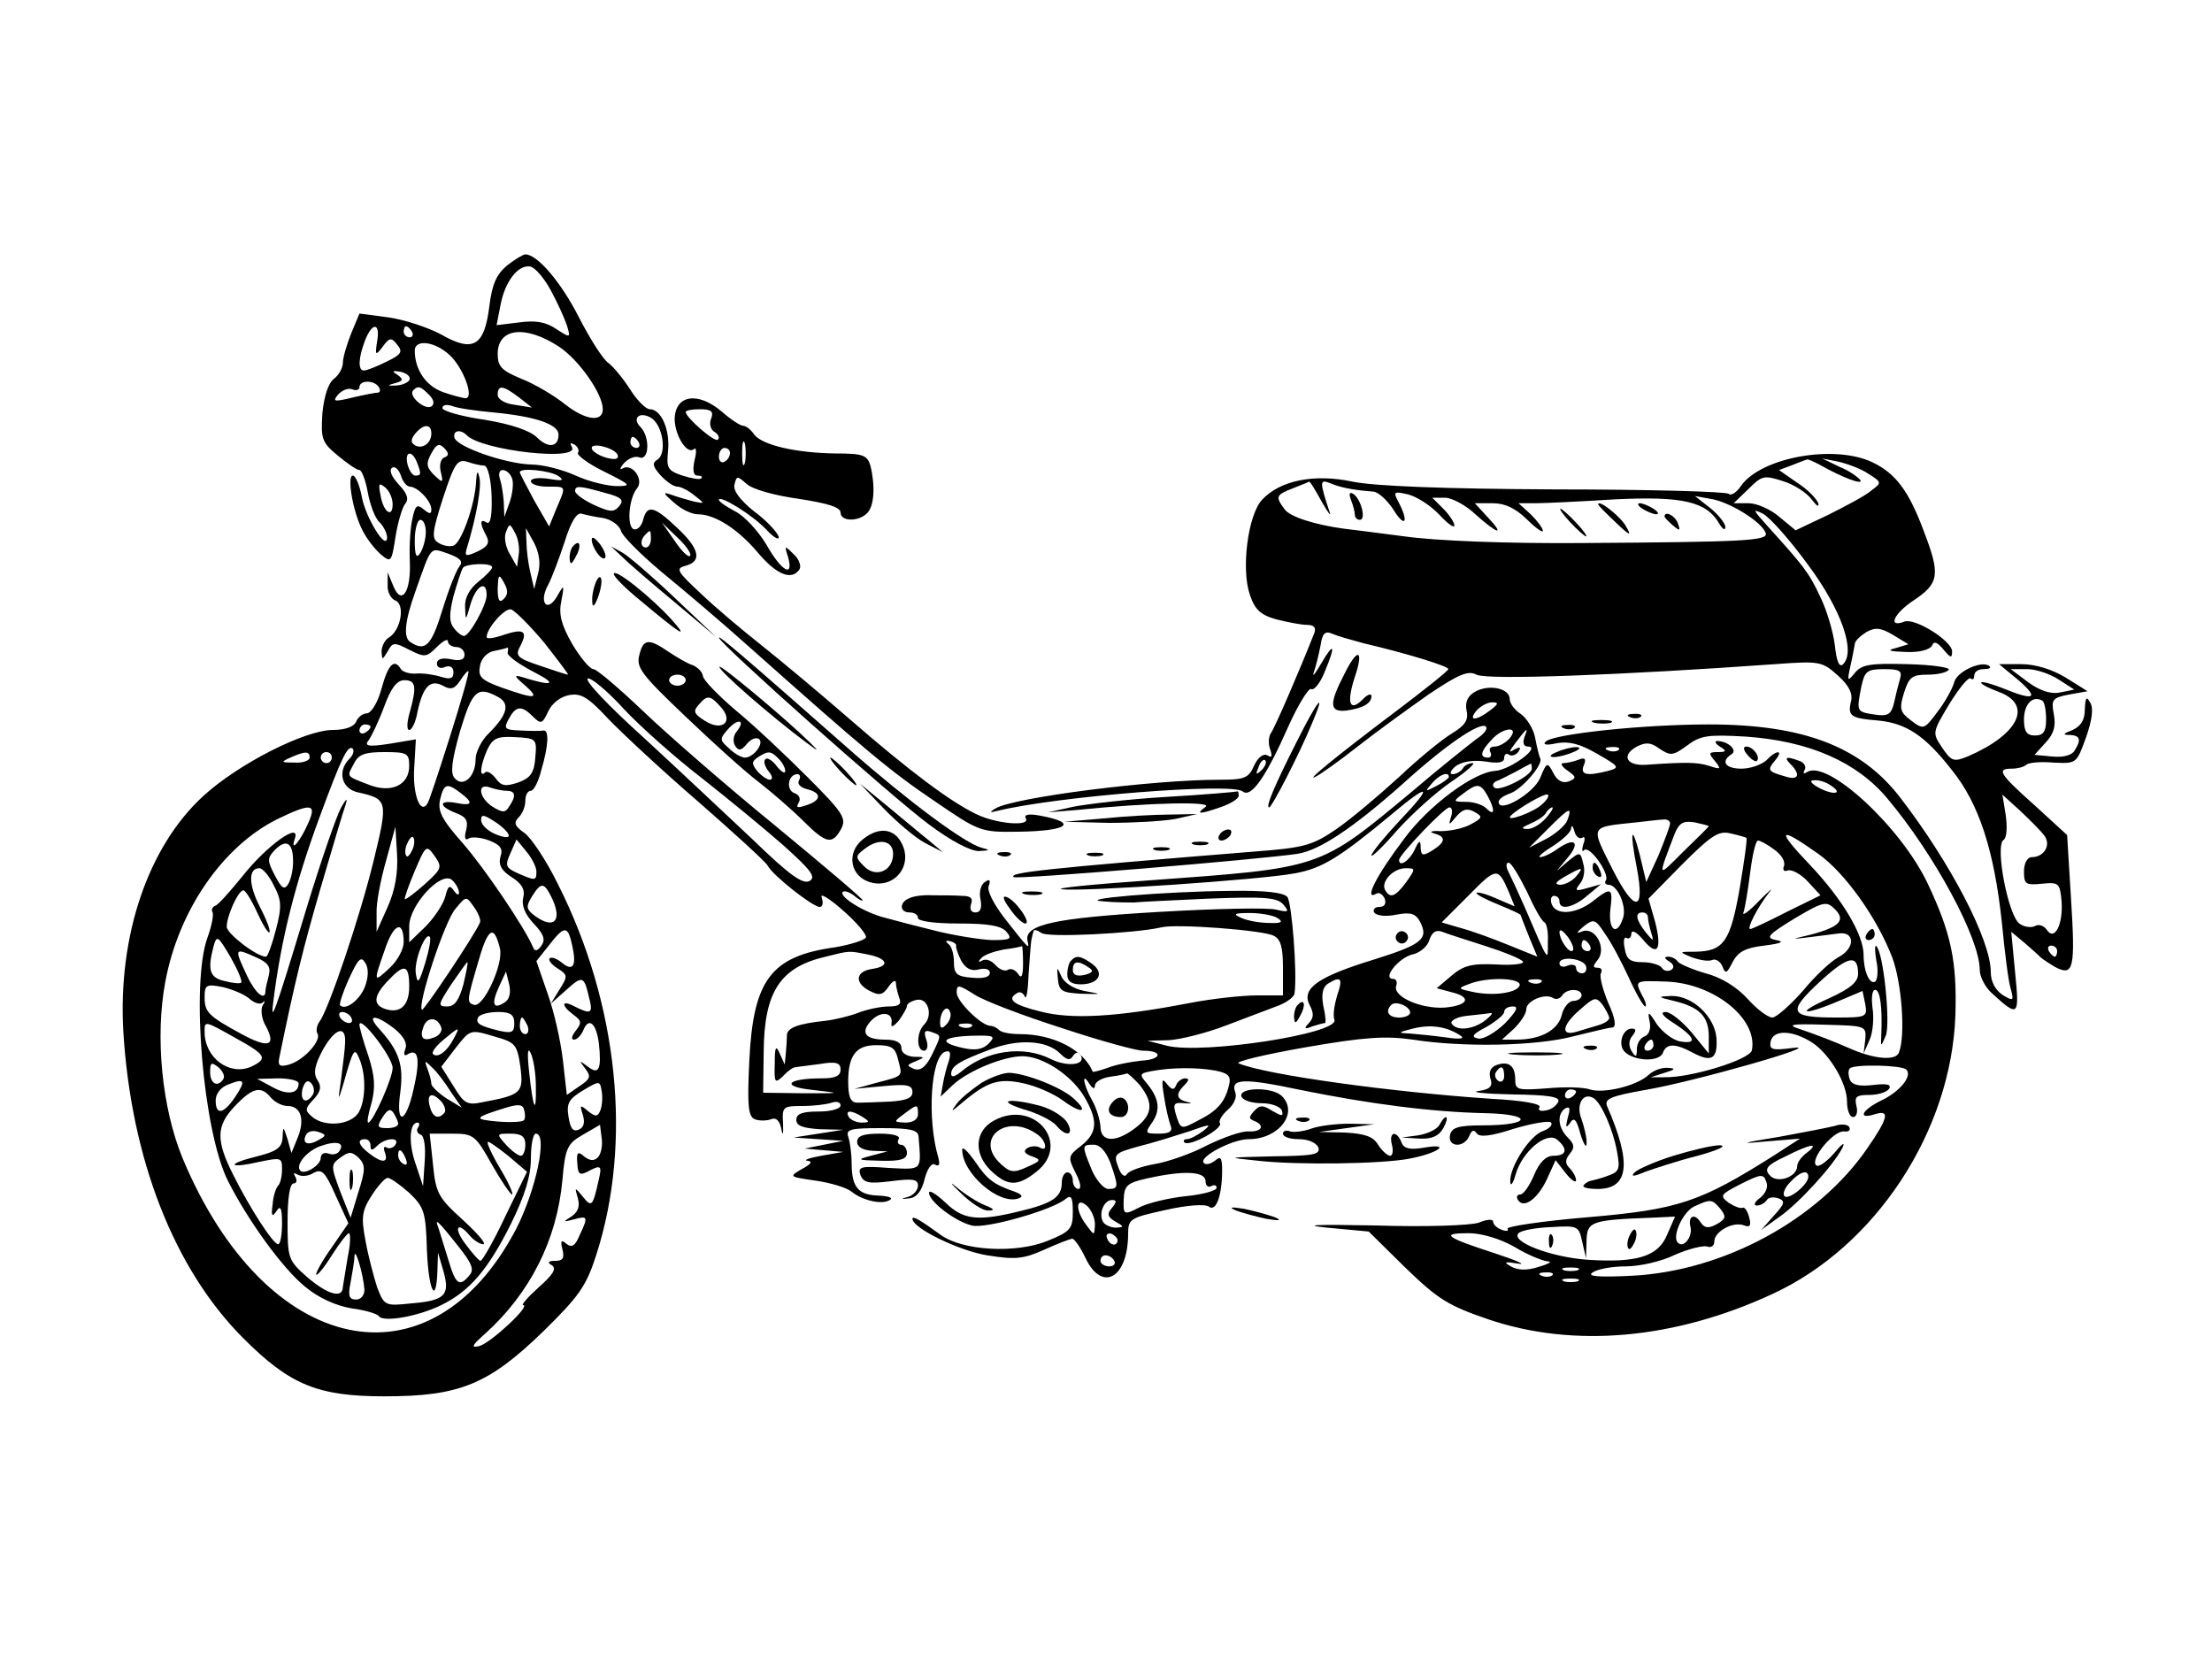 <?xml version="1.0" standalone="no"?>
<!DOCTYPE svg PUBLIC "-//W3C//DTD SVG 20010904//EN"
 "http://www.w3.org/TR/2001/REC-SVG-20010904/DTD/svg10.dtd">
<svg version="1.0" xmlns="http://www.w3.org/2000/svg"
 width="400pt" height="300pt" viewBox="0 0 400 300"
 preserveAspectRatio="xMidYMid meet">

<g transform="translate(0,300) scale(0.1,-0.1)"
fill="#000000" stroke="none">
<path d="M917 2520 c-19 -16 -27 -33 -32 -73 -9 -73 -29 -85 -87 -52 -24 13
-67 27 -95 31 l-53 7 -15 -36 c-8 -20 -15 -44 -15 -53 0 -9 -7 -22 -16 -29
-10 -7 -18 -31 -21 -62 -3 -47 -1 -53 28 -77 17 -14 34 -26 39 -26 4 0 11 -18
15 -40 4 -22 13 -47 21 -54 8 -8 14 -21 14 -28 -1 -26 -40 38 -46 75 -4 20
-11 37 -16 37 -11 0 0 -66 18 -100 7 -14 21 -32 32 -42 19 -16 20 -15 27 30 4
26 12 53 17 60 8 9 5 19 -11 36 -13 14 -18 26 -12 30 5 4 12 -3 16 -14 3 -11
11 -20 16 -20 14 0 39 -26 39 -41 0 -9 -3 -9 -14 0 -12 10 -15 7 -20 -16 -4
-15 -6 -50 -5 -76 3 -57 -15 -84 -30 -46 l-10 24 0 -23 c-1 -12 6 -25 14 -28
18 -7 10 -54 -12 -67 -7 -4 -13 -16 -13 -25 1 -16 1 -16 11 0 9 17 12 17 39 3
28 -14 31 -14 50 5 11 11 20 16 20 10 0 -5 7 -10 15 -10 8 0 15 -6 15 -14 0
-9 -8 -12 -25 -8 -16 3 -25 0 -25 -8 0 -7 7 -10 15 -6 9 3 15 0 15 -10 0 -11
-6 -13 -22 -8 -13 4 -33 7 -45 6 -12 -1 -25 3 -28 8 -12 20 -23 9 -35 -35 -7
-26 -19 -45 -27 -45 -7 0 -16 -7 -19 -15 -4 -9 -19 -15 -42 -15 -50 0 -171
-61 -235 -120 -99 -91 -154 -252 -144 -425 14 -231 92 -430 217 -555 84 -84
134 -105 255 -105 136 0 188 21 288 118 64 63 77 81 95 137 66 204 40 455 -69
671 -21 43 -49 85 -61 93 -17 12 -20 18 -10 28 7 7 12 20 12 30 0 10 4 18 10
18 5 0 14 17 19 38 13 44 14 72 4 71 -5 -1 -23 -1 -41 0 -29 1 -32 3 -22 21
13 24 23 25 44 4 14 -14 17 -13 27 9 7 15 22 27 38 30 21 4 34 -3 71 -43 25
-26 98 -94 163 -150 64 -56 121 -108 125 -115 9 -18 82 -75 94 -75 6 0 7 7 4
17 -4 9 13 -1 38 -23 24 -21 43 -43 42 -49 -2 -5 -27 -13 -56 -18 -116 -16
-148 -59 -155 -205 -4 -82 -2 -101 10 -106 8 -3 21 -3 29 0 10 4 16 -3 19 -18
2 -13 4 -9 3 10 -2 31 0 32 35 32 21 0 44 3 53 6 9 3 16 1 16 -5 0 -6 -17 -11
-40 -11 -29 0 -40 -4 -40 -15 0 -11 12 -15 43 -17 l42 -1 -45 -7 -45 -7 45 -3
45 -3 -35 -7 -35 -7 35 -3 35 -3 -40 -7 c-22 -4 -33 -8 -25 -9 10 -1 7 -6 -10
-15 -24 -14 -23 -14 25 -21 28 -4 57 -13 65 -20 20 -16 55 -24 69 -15 7 4 -2
7 -20 8 -37 1 -49 15 -49 59 0 17 -3 38 -6 47 -5 14 4 16 60 16 51 0 66 -3 67
-15 5 -63 8 -60 -54 -57 -51 4 -56 2 -51 -13 6 -14 15 -16 55 -11 39 5 49 4
49 -8 0 -8 -8 -17 -17 -20 -15 -4 -14 -5 1 -3 13 1 23 13 28 35 5 19 13 30 19
26 7 -4 9 0 6 12 -21 70 -14 183 12 192 9 3 11 -1 7 -16 -4 -11 -9 -30 -11
-43 l-4 -22 22 21 c28 26 92 52 126 52 36 0 87 -33 111 -72 26 -44 25 -66 -5
-90 -24 -18 -24 -21 -10 -49 9 -17 11 -29 5 -29 -5 0 -10 7 -10 15 0 8 -4 15
-10 15 -5 0 -10 -8 -10 -19 0 -25 -16 -37 -75 -51 -77 -19 -103 -16 -135 15
-17 16 -30 24 -30 18 0 -16 48 -52 77 -59 24 -7 147 28 170 48 10 8 13 3 13
-23 0 -31 -4 -36 -46 -53 -57 -23 -153 -18 -193 11 -37 27 -51 35 -51 29 0
-17 85 -58 135 -66 50 -8 65 -7 103 10 24 11 48 20 51 20 4 0 15 -16 24 -35
30 -63 77 -36 77 44 0 27 4 29 68 43 39 9 72 11 78 6 13 -10 24 20 24 66 0 23
-3 26 -13 17 -8 -6 -17 -8 -20 -4 -11 10 51 43 81 43 54 0 91 47 60 78 -17 17
-79 16 -73 -1 3 -7 19 -12 37 -12 17 0 33 -6 36 -13 3 -11 1 -11 -17 -1 -17
11 -23 11 -33 0 -10 -11 -10 -14 0 -18 20 -8 14 -20 -10 -19 -13 1 -46 -11
-75 -25 -28 -15 -71 -30 -95 -34 -23 -4 -46 -12 -50 -18 -4 -7 -11 -2 -16 13
-9 23 -6 25 37 37 25 6 66 19 91 27 39 14 42 14 26 1 -11 -8 -24 -15 -30 -15
-5 0 -7 -3 -4 -6 9 -8 70 25 64 35 -3 4 4 15 14 24 11 9 17 23 14 31 -10 26
14 27 118 5 123 -25 237 -40 335 -42 87 -2 82 -22 -5 -22 -46 0 -57 -4 -60
-18 -4 -22 26 -23 35 -1 4 10 8 12 13 5 5 -8 25 -6 68 8 34 10 64 15 67 11 3
-5 -4 -11 -14 -15 -24 -7 -61 -65 -60 -91 0 -11 5 -5 10 13 12 41 56 78 75 62
20 -17 17 -29 -7 -29 -13 0 -25 -11 -35 -35 -8 -19 -19 -35 -25 -35 -5 0 -8
-4 -4 -10 10 -16 35 1 52 37 l16 35 18 -23 c10 -13 19 -19 19 -13 0 5 -5 15
-12 22 -8 8 -8 15 1 26 9 11 8 17 -4 29 -18 18 -20 43 -4 53 8 4 9 -1 4 -17
-4 -18 -4 -20 4 -10 7 12 12 7 19 -20 6 -19 11 -26 11 -17 1 9 -4 29 -9 44
-11 27 3 50 22 38 14 -9 35 -57 42 -96 6 -32 4 -37 -16 -44 -13 -5 -26 -8 -30
-9 -3 0 -10 -3 -14 -8 -4 -4 7 -7 25 -7 57 0 62 47 17 150 -5 13 7 18 69 29
89 15 330 84 267 76 -38 -5 -43 -3 -40 12 5 22 41 20 76 -3 31 -21 62 -73 62
-106 0 -16 5 -28 11 -28 6 0 9 9 6 20 -4 17 0 20 23 20 16 0 32 5 36 11 5 8
-4 10 -29 7 -25 -3 -38 0 -42 10 -3 8 -3 17 0 20 8 8 94 6 102 -2 12 -11 -11
-40 -45 -56 -35 -17 -44 -35 -12 -25 28 9 25 -6 -13 -61 -89 -130 -261 -223
-427 -231 -61 -3 -81 -1 -70 6 8 6 35 11 60 11 25 0 65 9 89 21 25 11 51 17
58 15 7 -3 13 1 13 9 0 18 34 37 54 29 11 -4 13 0 9 15 -3 11 -8 19 -12 17 -3
-2 -14 2 -25 9 -17 13 -15 15 22 34 36 18 41 19 46 4 4 -9 -1 -21 -11 -29 -10
-7 -13 -14 -6 -14 6 0 14 4 18 10 3 5 12 6 21 3 13 -5 11 -10 -8 -31 l-23 -26
32 23 c35 24 99 94 115 126 5 11 -1 7 -15 -10 -14 -16 -29 -27 -33 -22 -11 11
31 62 50 61 9 -1 13 2 10 8 -3 5 -15 6 -26 2 -12 -3 -58 -12 -102 -20 -69 -11
-72 -13 -21 -8 l60 5 -48 -31 c-133 -84 -172 -97 -334 -111 -84 -7 -150 -17
-147 -21 3 -4 -2 -5 -10 -2 -9 3 -16 10 -16 15 0 5 -12 4 -26 -2 -16 -5 -94
-8 -188 -5 -105 2 -135 1 -86 -4 l75 -7 67 -66 c59 -57 77 -68 150 -93 154
-52 336 -36 513 46 187 86 324 295 331 505 3 97 -8 148 -50 237 -48 102 -181
225 -218 202 -6 -4 -8 -3 -5 3 4 6 0 14 -9 17 -24 9 -29 7 -16 -6 19 -19 14
-30 -10 -22 -31 9 -33 11 -18 29 16 19 3 20 -16 0 -9 -8 -29 -15 -45 -15 -29
0 -38 13 -18 26 12 7 -6 24 -26 24 -5 0 -3 -5 5 -10 13 -8 12 -10 -4 -10 -16
0 -17 -2 -5 -16 12 -15 11 -16 -10 -9 -22 7 -44 7 -115 2 -35 -2 -45 17 -16
33 16 8 25 8 41 -4 20 -13 24 -13 50 6 24 18 37 20 106 16 115 -8 201 -46 256
-112 85 -101 167 -253 167 -310 0 -12 10 -32 23 -43 47 -43 49 -41 41 38 l-7
74 24 -20 c13 -11 26 -23 29 -26 3 -3 15 -11 27 -18 33 -17 36 -2 28 125 l-7
114 -59 54 c-64 57 -69 66 -41 66 10 0 22 3 26 7 4 4 26 6 49 4 42 -2 42 -2
59 45 11 31 14 53 8 63 -7 13 -9 10 -10 -12 0 -19 -7 -30 -22 -37 -18 -7 -19
-9 -5 -9 19 -1 21 -9 8 -29 -5 -8 -21 -12 -40 -10 l-32 3 20 22 c15 16 19 30
15 51 -5 27 -3 30 27 36 l34 6 -40 25 c-25 15 -55 24 -80 24 l-40 0 35 -29
c38 -33 29 -38 -27 -15 -20 8 -38 13 -40 11 -3 -2 12 -10 31 -17 63 -23 37
-77 -56 -117 -25 -10 -29 -9 -46 16 -18 27 -18 27 13 79 18 29 35 50 39 46 3
-3 6 -1 6 5 0 7 7 12 17 12 9 0 14 2 11 5 -12 12 -58 -8 -64 -28 -3 -12 -17
-37 -31 -55 -23 -31 -25 -32 -47 -15 -20 15 -22 21 -13 50 9 29 15 33 43 33
18 0 35 4 38 9 3 4 -31 9 -75 10 -68 2 -83 -1 -95 -16 -13 -16 -14 -15 -8 12
4 17 7 35 8 40 0 6 10 15 21 22 16 9 26 8 48 -5 l28 -17 -23 -7 c-17 -4 -12
-6 19 -7 24 -1 43 4 47 12 3 8 9 6 20 -7 13 -16 16 -17 16 -4 0 19 -67 61 -86
54 -31 -12 -20 14 16 38 47 31 49 47 19 125 -27 73 -51 105 -93 125 -69 33
-202 9 -238 -43 -8 -12 -18 -18 -22 -14 -4 4 -145 8 -314 8 -203 1 -327 6
-366 14 -70 15 -132 2 -164 -33 -25 -27 -38 -124 -22 -171 9 -27 19 -37 48
-45 20 -5 45 -10 56 -10 12 0 16 -5 13 -14 -26 -66 -72 -173 -79 -182 -4 -6
-5 -20 -1 -29 4 -13 3 -16 -5 -11 -7 4 -17 -3 -24 -18 -10 -23 -17 -26 -62
-26 -123 0 -373 -32 -406 -52 -12 -7 -10 -8 5 -4 107 26 421 51 442 35 15 -13
42 25 83 118 18 40 37 70 41 67 5 -3 16 10 24 30 21 50 18 57 -6 16 -11 -19
-17 -26 -13 -15 4 11 9 33 12 48 3 21 8 27 21 21 9 -4 34 -11 56 -17 81 -19
155 -42 154 -47 0 -3 -44 -38 -97 -78 -105 -79 -166 -129 -142 -116 8 4 42 28
75 54 33 26 91 68 128 94 55 37 72 44 87 36 18 -10 260 -1 540 19 81 6 85 5
114 -21 20 -18 27 -33 23 -47 -6 -26 0 -30 50 -34 50 -5 84 -27 133 -90 49
-61 76 -145 90 -275 5 -53 12 -108 16 -120 6 -22 5 -23 -15 -11 -13 9 -21 24
-21 41 0 58 -73 198 -164 316 -71 92 -175 132 -346 132 -118 0 -280 -17 -295
-31 -6 -6 2 -7 20 -3 22 4 42 -1 73 -19 40 -23 42 -25 20 -31 -39 -10 -51 -7
-44 10 5 12 2 15 -10 10 -8 -3 -21 -6 -27 -6 -6 0 -3 -6 7 -13 17 -12 17 -14
3 -20 -11 -4 -21 1 -28 15 -11 21 -12 20 -24 -9 -12 -28 -75 -65 -75 -43 0 5
9 11 20 15 22 7 62 54 55 64 -2 4 -6 21 -9 37 -3 16 -15 35 -26 43 -11 7 -20
19 -20 27 0 19 -36 27 -61 14 -15 -8 -20 -19 -17 -35 4 -17 -3 -27 -26 -41
-17 -10 -60 -45 -96 -79 -36 -33 -87 -76 -113 -94 -44 -30 -58 -34 -150 -41
-383 -31 -443 -38 -434 -46 4 -5 447 32 513 42 40 6 101 47 190 126 77 70 141
114 151 104 4 -4 -4 -14 -18 -23 -13 -10 -65 -51 -114 -93 -171 -142 -162
-139 -477 -162 -101 -7 -172 -14 -158 -16 33 -5 362 17 423 29 48 9 79 28 173
106 70 59 77 54 15 -11 -28 -30 -51 -58 -51 -63 0 -4 21 16 46 45 26 29 70 69
98 88 28 19 45 34 39 34 -7 0 -15 -4 -18 -10 -3 -5 -12 -10 -18 -10 -7 0 -4 7
6 15 12 8 31 11 53 8 23 -4 34 -2 34 6 0 7 4 10 9 6 5 -3 13 0 17 6 5 8 3 9
-7 4 -11 -7 -11 -5 1 11 22 29 24 30 17 12 -4 -11 -2 -18 6 -18 25 0 -32 -42
-59 -44 -39 -2 -121 -63 -165 -123 -50 -66 -74 -113 -50 -99 5 3 11 -1 15 -9
3 -9 0 -15 -10 -15 -8 0 -12 -5 -9 -10 4 -6 21 -8 40 -4 26 5 35 2 43 -13 16
-31 3 -41 -83 -68 -101 -31 -132 -52 -117 -82 8 -15 8 -23 -1 -33 -10 -10 -8
-12 6 -6 10 3 20 6 23 6 2 0 1 14 -3 31 -4 21 -1 34 8 40 24 15 28 10 17 -21
-5 -17 -8 -36 -5 -44 10 -25 -238 -63 -303 -47 l-35 9 38 1 c21 1 69 13 105
27 37 14 79 30 95 36 15 6 28 16 28 22 5 38 -5 163 -13 174 -7 8 -40 12 -102
11 -121 -1 -284 -15 -231 -19 22 -2 47 -2 55 -2 8 1 70 4 136 7 102 4 124 2
135 -11 11 -13 9 -14 -13 -9 -14 4 -109 2 -212 -4 -189 -11 -244 -23 -238 -52
4 -17 3 -16 -41 40 -20 26 -33 51 -29 59 4 11 1 13 -7 7 -7 -4 -11 -18 -8 -31
3 -16 0 -24 -9 -24 -8 0 -11 6 -8 15 4 11 -1 15 -17 15 -13 1 -36 1 -52 1 -15
1 -34 -1 -42 -5 -19 -7 -19 -26 0 -26 8 0 15 -4 15 -10 0 -6 31 -10 74 -10 53
0 77 -4 86 -15 11 -13 7 -15 -26 -15 -22 1 -66 8 -99 16 -33 8 -75 19 -93 24
-38 9 -86 39 -78 47 3 3 12 0 21 -7 8 -7 15 -10 15 -8 0 3 -71 63 -157 134
-87 71 -194 164 -239 207 -44 42 -85 77 -91 77 -6 0 -23 20 -38 45 -20 35 -25
54 -20 78 6 31 5 31 -8 8 -18 -30 -33 -10 -16 21 7 13 20 48 30 78 11 36 22
54 31 51 7 -2 25 -6 40 -8 14 -3 28 -13 31 -23 2 -9 35 -42 73 -74 38 -31 110
-92 159 -136 208 -185 254 -224 334 -278 82 -56 84 -57 152 -56 89 1 111 16
40 29 -21 4 -30 2 -26 -5 9 -15 -54 -10 -90 8 -46 22 -121 78 -229 172 -54 47
-126 107 -160 134 -33 26 -83 68 -109 93 -43 40 -46 45 -27 50 30 8 25 31 -16
69 -41 39 -54 42 -61 14 -3 -12 -11 -19 -17 -17 -13 5 -9 56 6 74 13 16 -9 46
-26 36 -6 -4 -5 1 2 9 8 9 20 14 28 11 18 -7 20 37 2 55 -16 16 -1 29 20 16
21 -14 28 -64 11 -75 -10 -6 -9 -12 5 -28 11 -12 24 -21 31 -21 6 0 20 -7 31
-16 19 -15 19 -15 -1 -11 -11 3 -29 8 -40 12 -17 6 -17 4 4 -14 13 -12 32 -21
43 -21 31 0 73 -27 109 -70 33 -39 61 -51 75 -29 3 6 -1 18 -11 27 -16 16 -17
16 -10 -5 11 -39 -12 -26 -39 22 -15 25 -40 52 -56 60 -17 9 -30 18 -30 21 0
10 61 -27 86 -54 14 -15 24 -20 22 -12 -3 8 -22 29 -44 45 -25 20 -38 37 -36
48 4 17 5 17 22 2 11 -10 51 -21 94 -27 52 -8 76 -15 76 -25 0 -16 32 -17 48
-1 13 13 15 49 6 86 -6 19 -13 22 -63 22 -72 1 -132 15 -147 34 -6 9 -15 16
-20 16 -5 0 -22 11 -38 25 -44 38 -86 31 -86 -14 1 -30 23 -64 35 -53 4 4 5
-5 1 -20 -4 -19 -2 -28 5 -28 7 0 10 -2 7 -5 -2 -3 -18 0 -34 5 -27 9 -29 14
-26 44 4 38 -12 76 -33 76 -7 0 -23 16 -35 35 -12 19 -30 41 -39 48 -10 6 -34
44 -54 83 -32 63 -75 114 -97 114 -4 0 -19 -9 -33 -20z m79 -45 c12 -22 25
-51 29 -63 7 -23 7 -24 -19 -7 -19 13 -38 16 -67 12 l-41 -5 7 36 c8 43 32 74
54 70 9 -2 25 -21 37 -43z m-314 -92 c-4 -26 -3 -27 10 -10 12 17 16 17 26 4
11 -13 8 -18 -19 -31 -18 -9 -36 -16 -41 -16 -11 0 -10 23 2 54 13 34 28 33
22 -1z m63 17 c3 -5 1 -10 -4 -10 -6 0 -11 5 -11 10 0 6 2 10 4 10 3 0 8 -4
11 -10z m266 -27 c36 -24 79 -85 79 -113 0 -24 -31 -20 -67 8 -21 17 -57 38
-80 47 -36 15 -43 22 -43 45 0 47 50 53 111 13z m-198 -15 c25 -23 45 -78 29
-78 -5 0 -24 5 -41 11 -31 11 -51 41 -51 75 0 21 36 17 63 -8z m-72 -43 c0 -5
-11 -11 -23 -12 -18 -1 -19 0 -4 4 15 4 16 7 5 15 -11 7 -10 8 4 6 10 -2 18
-7 18 -13z m-56 -15 c3 -5 3 -10 -2 -10 -4 0 -25 -4 -46 -9 -33 -8 -36 -7 -26
5 7 8 18 13 26 10 7 -3 13 -1 13 4 0 13 27 13 35 0z m91 -14 c9 -9 10 -17 4
-21 -12 -7 -42 19 -33 29 9 9 13 8 29 -8z m163 -5 l23 -18 -31 5 c-18 2 -31
10 -31 18 0 19 10 17 39 -5z m-45 -27 c73 -7 116 -21 116 -40 0 -23 -19 -25
-39 -5 -12 12 -46 24 -95 32 -42 6 -76 16 -76 21 0 6 8 7 17 4 9 -4 44 -9 77
-12z m392 -11 c-4 -9 -1 -20 6 -24 7 -4 10 -11 6 -14 -5 -6 -58 40 -58 50 0 3
12 5 26 5 20 0 25 -4 20 -17z m-506 -27 c0 -18 -17 -29 -30 -21 -8 5 -7 11 1
21 15 18 29 18 29 0z m64 -3 c27 -28 207 -48 190 -21 -4 7 -3 8 5 4 6 -4 9
-11 6 -15 -2 -4 19 -20 48 -34 48 -24 50 -26 22 -26 -16 0 -50 8 -74 19 -24
11 -60 20 -80 20 -45 1 -133 31 -139 48 -4 13 10 17 22 5z m311 -13 c3 -5 1
-10 -4 -10 -6 0 -11 5 -11 10 0 6 2 10 4 10 3 0 8 -4 11 -10z m192 -37 c-3
-10 -5 -2 -5 17 0 19 2 27 5 18 2 -10 2 -26 0 -35z m-543 10 c-7 -2 -10 -14
-7 -26 5 -21 4 -21 -12 -6 -14 14 -15 21 -5 39 9 17 14 19 23 10 9 -9 9 -14 1
-17z m312 6 c3 -5 1 -9 -5 -9 -17 0 -41 12 -41 20 0 10 38 1 46 -11z m204 2
c0 -6 -4 -13 -10 -16 -5 -3 -10 1 -10 9 0 9 5 16 10 16 6 0 10 -4 10 -9z
m-566 -17 c8 -21 8 -24 -3 -24 -5 0 -11 9 -14 20 -6 24 8 27 17 4z m122 -6 c6
-1 12 -24 13 -55 1 -35 -2 -52 -9 -48 -12 8 -13 -1 -1 -23 7 -13 4 -20 -15
-29 -22 -10 -24 -9 -20 5 18 59 27 113 23 128 -3 14 -5 13 -6 -6 -2 -44 -28
-115 -42 -117 -8 -2 -20 1 -27 6 -12 7 -10 21 9 80 21 64 26 71 44 66 11 -4
25 -7 31 -7z m2412 3 c44 -25 82 -39 76 -29 -4 5 -20 17 -38 24 l-31 15 30 -6
c17 -4 41 -13 54 -22 24 -15 24 -16 5 -30 -10 -9 -46 -28 -78 -44 l-59 -28
-29 24 c-16 14 -41 25 -56 25 l-27 0 27 26 c24 24 28 25 62 14 20 -6 43 -21
52 -33 9 -12 14 -15 12 -7 -3 8 -19 25 -38 37 l-33 23 24 9 c13 5 25 10 27 10
1 1 10 -3 20 -8z m-2362 -26 c3 -8 1 -27 -4 -42 l-10 -28 -1 27 c-1 14 -4 33
-7 42 -3 9 -1 16 5 16 7 0 14 -7 17 -15z m84 4 c11 -8 7 -9 -17 -5 -19 3 -33
1 -33 -4 0 -6 14 -10 30 -10 35 0 34 2 16 -40 l-13 -32 -27 47 c-14 26 -26 49
-26 51 0 9 56 3 70 -7z m-300 -51 c0 -26 -17 -14 -22 17 -4 20 -3 23 8 14 8
-6 14 -20 14 -31z m1680 5 c12 -21 18 -29 14 -18 -18 55 -18 59 2 51 19 -8 41
-12 77 -15 9 0 26 -16 37 -33 21 -34 28 -22 9 14 -10 19 -9 20 17 14 16 -4 41
-20 57 -37 15 -16 27 -25 27 -19 0 5 -9 19 -20 30 l-20 20 23 0 c12 0 37 -13
55 -30 40 -36 55 -40 22 -5 l-23 25 32 0 c23 0 41 -9 62 -29 16 -16 29 -25 29
-21 0 5 -10 18 -22 30 l-22 20 30 0 c16 0 81 3 144 7 123 6 166 -4 189 -44 6
-10 11 -13 11 -6 0 6 -12 22 -27 34 l-28 22 33 -6 c33 -7 88 -41 95 -61 5 -14
-39 -16 -333 -18 -138 -1 -262 4 -320 12 -52 7 -102 13 -110 14 -51 7 -97 21
-107 35 -17 23 -16 26 15 38 15 6 28 11 29 12 2 1 12 -16 23 -36z m-1297 16
c31 -8 36 -13 27 -24 -10 -12 -17 -11 -46 2 -19 9 -34 20 -34 25 0 10 7 10 53
-3z m2177 -131 c60 -81 86 -156 63 -179 -7 -7 -12 5 -15 34 -3 25 -15 65 -27
89 -20 43 -30 55 -95 127 -26 29 -28 32 -8 22 13 -7 50 -49 82 -93z m-2500 60
c0 -13 -5 -30 -10 -38 -7 -11 -10 -5 -10 23 0 20 5 37 10 37 6 0 10 -10 10
-22z m168 -41 l-3 -22 -13 23 c-8 13 -11 31 -7 40 6 16 7 16 16 -1 6 -10 9
-28 7 -40z m310 -2 c-3 -4 -16 9 -28 27 l-23 33 28 -27 c16 -15 26 -30 23 -33z
m-275 -32 l-7 -28 -7 30 c-4 17 -7 41 -7 55 l-1 25 15 -27 c9 -18 12 -37 7
-55z m204 62 c0 -8 -4 -15 -9 -15 -10 0 -11 14 -1 23 9 10 10 9 10 -8z m-346
-49 c-6 -7 -20 -43 -31 -79 -20 -65 -31 -76 -58 -58 -13 8 -10 38 9 91 30 85
26 80 59 69 22 -8 28 -14 21 -23z m59 -2 c0 -3 -11 -15 -25 -26 -16 -13 -25
-29 -24 -46 1 -26 1 -25 10 6 10 33 29 44 29 16 0 -18 -31 -74 -41 -74 -4 0
-12 6 -18 14 -9 11 -9 25 -1 58 7 24 14 46 17 51 5 8 53 10 53 1z m21 -57 c-8
-8 -11 -3 -11 19 1 25 2 27 11 11 8 -14 8 -22 0 -30z m73 -79 c25 -32 45 -58
43 -58 -2 0 -24 7 -50 16 -42 14 -46 18 -36 36 14 27 6 32 -30 20 -17 -6 -31
-8 -31 -4 0 16 33 53 44 50 7 -2 34 -29 60 -60z m-66 -18 c-2 -5 20 -21 47
-35 45 -23 35 -27 -22 -9 -14 4 -13 1 6 -15 28 -25 20 -26 -40 -5 -39 14 -45
20 -41 40 2 13 13 25 26 27 11 2 22 5 24 6 1 0 1 -3 0 -9z m-104 -151 c-20
-63 -38 -118 -41 -122 -13 -21 -27 17 -24 64 l3 52 -48 -8 c-39 -6 -46 -4 -37
7 5 7 18 34 28 61 12 33 23 47 36 47 21 0 23 -11 10 -58 -5 -17 -6 -32 -1 -32
5 0 12 15 15 33 10 46 23 59 46 47 14 -8 21 -6 31 9 7 11 14 19 15 17 2 -1
-13 -54 -33 -117z m2622 104 c-3 -10 -8 -30 -11 -44 -5 -21 -11 -25 -36 -21
-32 5 -32 5 -23 51 6 27 10 31 41 31 28 0 33 -3 29 -17z m287 -2 l28 -18 -25
-5 c-17 -4 -37 3 -58 18 l-32 24 30 0 c16 0 42 -9 57 -19z m-2454 -178 c47
-37 114 -92 148 -122 50 -45 59 -57 47 -64 -12 -7 -37 11 -103 75 -48 45 -137
129 -198 185 -62 56 -107 103 -100 106 6 2 36 -23 65 -55 30 -32 93 -88 141
-125z m-369 147 c23 -12 18 -32 -16 -66 -13 -12 -24 -34 -24 -47 0 -32 -23
-52 -38 -34 -8 9 -5 32 10 85 22 73 31 82 68 62z m2800 -41 c0 -22 -5 -29 -20
-29 -15 0 -20 7 -20 29 0 28 16 44 33 34 4 -2 7 -17 7 -34z m-1006 16 c-25
-19 -40 -19 -24 0 7 8 20 15 28 15 13 0 12 -3 -4 -15z m-2024 -29 c0 -3 -4 -8
-10 -11 -5 -3 -10 -1 -10 4 0 6 5 11 10 11 6 0 10 -2 10 -4z m2060 -21 c-7 -8
-19 -15 -27 -15 -8 0 -11 -4 -8 -10 3 -5 1 -10 -4 -10 -16 0 -14 11 6 32 20
23 52 26 33 3z m-1762 -35 c-2 -28 -9 -37 -31 -45 -24 -8 -31 -6 -41 8 -7 9
-16 14 -19 10 -11 -10 -8 14 4 41 10 21 18 25 51 23 38 -2 39 -3 36 -37z
m-336 -2 c-23 -23 -14 -55 16 -61 53 -12 54 -15 28 -122 -25 -103 -82 -271
-98 -292 -5 -7 -7 -16 -4 -22 8 -12 -24 -48 -51 -56 -17 -5 -21 -2 -18 12 28
137 43 198 75 308 21 72 41 139 45 150 4 13 1 11 -8 -5 -8 -14 -36 -95 -62
-180 -61 -202 -67 -216 -60 -165 14 109 39 208 82 325 41 111 52 134 61 126 3
-4 0 -12 -6 -18z m2295 16 c-3 -3 -12 -4 -19 -1 -8 3 -5 6 6 6 11 1 17 -2 13
-5z m-2367 -14 c0 -5 -12 -10 -27 -9 -25 0 -26 1 -8 9 27 12 35 12 35 0z m40
0 c0 -5 -4 -10 -10 -10 -5 0 -10 5 -10 10 0 6 5 10 10 10 6 0 10 -4 10 -10z
m140 -15 c0 -35 -33 -50 -73 -34 -42 16 -40 14 -27 38 8 17 20 21 55 21 41 0
45 -2 45 -25z m1541 -8 c-10 -9 -11 -8 -5 6 3 10 9 15 12 12 3 -3 0 -11 -7
-18z m489 3 c0 -13 -60 -43 -68 -34 -4 4 -2 8 3 11 6 2 21 10 35 17 14 8 26
14 28 15 1 1 2 -3 2 -9z m-150 -15 c0 -2 -10 -10 -22 -16 -21 -11 -22 -11 -9
4 13 16 31 23 31 12z m690 -15 c24 -15 7 -19 -20 -5 -15 8 -19 14 -10 14 8 1
22 -3 30 -9z m-2477 -14 c24 -18 21 -24 -8 -18 -32 6 -32 -6 -1 -18 19 -7 23
-14 19 -31 -4 -14 -2 -20 5 -15 5 3 22 2 37 -4 20 -8 25 -15 20 -29 -4 -14 1
-25 20 -37 19 -12 25 -23 21 -38 -3 -13 3 -29 19 -46 18 -19 22 -29 14 -40 -7
-10 -12 -11 -15 -3 -16 37 -87 142 -127 188 -39 44 -46 59 -41 80 7 28 12 30
37 11z m83 4 c16 0 18 -9 5 -28 -7 -12 -12 -12 -30 -1 -25 16 -29 44 -5 35 9
-3 22 -6 30 -6z m1774 -9 c14 -26 13 -38 -2 -23 -7 7 -23 12 -37 12 -24 0 -24
1 -5 15 25 19 31 19 44 -4z m99 -15 c-15 -15 -69 -34 -57 -21 14 14 63 42 67
38 3 -2 -2 -10 -10 -17z m907 -56 c14 -17 1 -40 -22 -40 -8 0 -14 -11 -14 -26
0 -23 3 -25 33 -22 30 3 32 1 35 -32 3 -42 -13 -73 -27 -51 -5 7 -14 10 -20 7
-6 -4 -19 -3 -28 3 -21 11 -46 142 -30 152 6 4 7 23 4 45 l-6 37 32 -29 c17
-16 37 -36 43 -44z m-3138 23 c-14 -33 -34 -57 -25 -30 12 33 -51 -12 -95 -68
-22 -27 -44 -52 -49 -53 -5 -2 -7 -7 -5 -11 3 -4 -1 -25 -9 -47 -30 -83 -8
-349 37 -439 35 -70 99 -159 140 -192 24 -20 55 -34 84 -39 24 -3 47 -10 49
-14 8 -12 74 0 115 21 50 25 83 64 124 146 25 51 36 86 36 118 0 25 4 45 9 45
22 0 0 -103 -36 -173 -155 -295 -453 -231 -603 129 -37 90 -50 219 -31 319 24
129 104 245 203 294 60 29 71 28 56 -6z m2066 10 c-5 -16 -4 -16 9 0 12 14 20
16 33 9 16 -9 15 -11 -7 -23 -13 -7 -37 -12 -54 -12 -16 1 -22 -1 -12 -4 22
-6 22 -15 -3 -31 -17 -10 -20 -10 -21 5 0 15 -3 14 -11 -4 -10 -20 -28 -32
-28 -18 0 9 82 95 91 95 5 0 6 -8 3 -17z m171 -3 c-10 -11 -25 -20 -34 -19
-11 0 -9 3 5 9 12 5 25 13 29 19 3 6 9 11 12 11 3 0 -2 -9 -12 -20z m39 -4
c-4 -9 -21 -24 -38 -33 l-31 -16 35 35 c38 38 44 41 34 14z m-1914 -27 c0 -5
-11 -3 -25 3 -14 6 -25 17 -25 25 0 11 5 10 25 -3 14 -9 25 -20 25 -25z m2100
22 c0 -5 -10 -31 -21 -58 l-22 -48 -12 50 c-15 58 -18 41 -5 -25 15 -80 -4
-81 -44 -2 -40 80 -43 76 44 85 19 2 41 5 48 5 6 1 12 -2 12 -7z m70 -5 c0 -1
-21 -22 -46 -46 -48 -48 -47 -50 -15 34 8 18 15 22 35 19 14 -3 26 -6 26 -7z
m-229 -21 c5 4 6 -2 2 -12 -3 -10 -2 -15 2 -10 10 8 46 -43 39 -55 -3 -4 -1
-8 5 -8 16 0 33 -39 26 -60 -11 -34 -27 -22 -23 15 5 40 2 42 -32 15 -30 -23
-66 -26 -74 -5 -3 8 -1 15 4 15 6 0 10 -4 10 -10 0 -17 26 -11 51 11 l24 20
-25 -7 c-21 -6 -23 -5 -13 8 7 8 10 24 6 36 -5 22 -6 22 -27 5 l-21 -18 19 23
c24 28 15 39 -16 18 -12 -9 -27 -16 -33 -16 -5 0 5 9 23 20 17 11 33 25 33 32
1 7 3 5 6 -5 2 -9 9 -15 14 -12z m-2160 -125 l-20 -45 0 33 c-1 18 7 60 17 95
l17 62 3 -50 c2 -34 -4 -66 -17 -95z m2457 125 c2 -2 -4 -43 -12 -91 -17 -97
-29 -114 -80 -115 -30 0 -31 0 -7 -10 14 -5 30 -8 37 -5 7 3 15 -3 19 -12 5
-14 8 -12 18 8 10 19 23 26 57 30 31 4 38 7 22 10 -20 4 -16 9 33 39 52 31 58
32 73 17 20 -20 9 -32 -43 -46 -43 -10 -44 -10 50 2 29 4 30 -26 1 -42 -14 -7
-44 -35 -66 -62 -23 -26 -48 -48 -55 -48 -8 0 -28 15 -45 34 -19 21 -48 39
-76 46 -24 7 -47 17 -50 21 -3 5 -11 9 -17 9 -8 0 -8 -3 2 -9 8 -5 9 -11 3
-15 -6 -3 -13 -2 -17 4 -3 5 -19 10 -34 10 -23 0 -30 5 -33 25 -3 13 -1 22 3
19 5 -3 9 1 9 8 1 7 9 3 21 -11 26 -32 35 -19 22 32 l-12 42 61 62 c53 53 66
61 87 56 14 -3 27 -7 29 -8z m130 -29 c48 -34 106 -115 134 -188 17 -46 24
-140 12 -171 -5 -15 -41 -13 -84 5 -39 17 -63 26 -95 37 -25 8 -17 10 45 8 74
-2 75 -2 73 -27 l-3 -25 11 25 c6 14 8 40 5 58 -2 17 -1 32 5 32 9 0 13 -32
11 -80 -1 -24 -1 -24 8 -3 9 21 -4 151 -17 162 -3 3 -3 -8 0 -26 4 -18 2 -35
-2 -38 -10 -6 -21 18 -21 48 0 37 -39 102 -98 164 -61 64 -56 70 16 19z
m-2542 8 c-4 -9 -9 -15 -11 -12 -3 3 -3 13 1 22 4 9 9 15 11 12 3 -3 3 -13 -1
-22z m-216 -22 c0 -15 -4 -33 -9 -41 -7 -11 -12 -7 -24 16 -14 27 -14 31 0 46
21 21 33 13 33 -21z m440 -18 c0 -17 -2 -17 -34 -3 -22 10 -23 14 -13 36 l11
25 18 -22 c10 -12 18 -28 18 -36z m2238 40 c13 -9 21 -22 18 -30 -3 -7 0 -11
7 -8 7 2 23 -6 36 -20 l23 -25 -61 -30 c-33 -17 -63 -31 -66 -31 -7 0 13 39
34 66 9 11 1 4 -18 -15 -19 -20 -32 -29 -28 -20 3 9 8 41 12 72 4 32 10 57 14
57 4 0 17 -7 29 -16z m-2440 -63 c-18 -16 -34 -28 -36 -27 -1 2 7 25 18 51 20
47 21 48 36 27 14 -20 13 -23 -18 -51z m1993 -13 c13 -29 27 -54 32 -56 4 -2
7 -18 6 -35 0 -36 3 -42 -42 63 -11 25 -24 53 -29 63 -5 9 -5 17 0 17 5 0 19
-24 33 -52z m-2266 11 c14 -26 15 -38 4 -80 -7 -27 -15 -49 -18 -49 -17 0 -71
42 -71 54 0 20 21 66 30 66 4 0 15 -18 25 -40 10 -22 20 -38 22 -36 3 2 -5 23
-17 46 -21 41 -21 70 -1 70 6 0 18 -14 26 -31z m2048 6 c-20 -27 -29 -30 -38
-15 -9 15 14 40 37 40 18 0 18 -1 1 -25z m185 -17 l11 -27 -35 15 c-18 8 -34
12 -34 9 0 -3 18 -12 40 -21 22 -9 40 -17 40 -19 0 -1 7 -19 15 -39 l15 -36
-52 21 c-29 12 -68 26 -87 31 l-34 10 49 49 c50 51 53 51 72 7z m122 27 c-7
-8 -20 -15 -29 -15 -11 1 -8 5 9 15 32 18 35 18 20 0z m-2020 -29 c0 -6 -4 -4
-9 3 -8 12 -11 9 -16 -11 -4 -14 -20 -38 -36 -54 l-29 -28 0 29 c0 38 57 100
77 84 7 -6 13 -17 13 -23z m169 -12 c18 -40 2 -55 -32 -30 -16 12 -16 17 -5
35 17 27 22 26 37 -5z m-131 -42 c-9 -22 -102 -161 -105 -158 -9 8 42 163 61
183 19 23 19 23 33 3 8 -11 13 -24 11 -28z m1442 8 c11 -7 8 -10 -15 -9 -16 0
-39 4 -50 9 -16 7 -14 9 15 9 19 0 42 -4 50 -9z m670 1 c0 -5 3 -18 6 -28 5
-16 4 -16 -10 1 -18 23 -20 36 -6 36 6 0 10 -4 10 -9z m-35 -108 c13 -29 27
-53 30 -53 3 0 1 9 -5 19 -14 28 -15 28 43 26 86 -3 166 -67 155 -124 -3 -17
-110 -50 -158 -49 l-25 0 25 8 c20 6 21 8 6 9 -11 1 -27 -5 -35 -13 -22 -20
-82 -34 -106 -26 -11 4 -46 5 -77 2 -54 -4 -58 -3 -58 16 0 25 -12 34 -34 26
-11 -4 -14 -13 -11 -24 5 -14 0 -20 -22 -23 -15 -2 12 -5 60 -6 66 -1 88 -4
85 -13 -3 -7 -13 -15 -23 -16 -9 -2 -15 0 -11 6 3 6 -30 12 -87 15 -179 12
-406 43 -457 64 -8 3 46 16 120 29 109 19 146 21 195 14 89 -14 222 -12 290 6
33 8 65 16 71 16 7 1 5 17 -8 45 -10 24 -16 48 -13 53 3 6 1 10 -6 10 -9 0 -9
3 0 14 17 21 -4 60 -27 52 -13 -5 -12 -3 2 9 18 14 21 13 38 -13 11 -15 30
-51 43 -79z m-2215 63 c0 -12 -11 -33 -25 -46 -30 -28 -30 -27 -9 33 16 48 34
54 34 13z m1573 12 c13 -6 17 -21 17 -58 l0 -50 -47 0 c-27 0 -82 -6 -123 -14
-130 -25 -213 -30 -269 -15 -49 12 -61 22 -42 33 5 4 12 0 14 -6 3 -7 6 11 7
40 2 28 4 57 5 62 1 6 3 13 4 16 0 4 7 2 14 -3 10 -9 168 -1 217 10 26 7 184
-5 203 -15z m-1399 -23 c7 -28 -30 -108 -47 -102 -13 4 -13 7 7 75 18 64 29
72 40 27z m131 4 c8 -36 1 -47 -20 -29 -9 7 -18 10 -21 7 -3 -3 3 -11 14 -18
19 -12 19 -14 4 -38 l-16 -26 27 24 c30 27 33 27 42 -12 8 -30 4 -32 -26 -17
-24 13 -25 2 -2 -15 15 -11 15 -15 4 -29 -7 -9 -9 -16 -3 -16 5 0 12 7 16 15
10 27 24 16 29 -22 5 -47 0 -58 -21 -41 -15 11 -15 11 -4 -4 11 -14 10 -19
-10 -32 l-23 -16 -7 62 c-4 35 -16 89 -28 122 l-20 58 23 29 c28 36 34 36 42
-2z m1652 0 c34 -11 64 -23 67 -28 3 -4 -19 -7 -49 -5 -44 2 -59 -2 -81 -21
l-26 -22 26 -7 c38 -9 32 -24 -11 -28 -43 -3 -96 20 -88 40 2 6 0 12 -6 12
-20 0 10 38 35 44 14 3 28 15 31 27 5 14 12 18 23 14 10 -4 45 -15 79 -26z
m157 -8 c-6 -6 -24 19 -24 34 1 6 7 1 15 -9 8 -11 12 -22 9 -25z m-2408 -58
c-2 -2 -15 -1 -30 3 -27 6 -31 20 -20 62 6 22 8 20 31 -19 13 -23 22 -44 19
-46z m333 36 c-11 -36 -14 -40 -17 -20 -4 22 17 76 25 67 3 -2 -1 -24 -8 -47z
m960 31 c-1 -3 3 -15 9 -27 8 -14 18 -20 32 -16 12 3 20 0 20 -6 0 -8 -12 -11
-32 -9 -28 2 -33 7 -33 28 0 14 -4 29 -10 33 -6 5 -5 7 3 5 8 -2 12 -6 11 -8z
m1146 0 c3 -5 1 -10 -4 -10 -6 0 -11 5 -11 10 0 6 2 10 4 10 3 0 8 -4 11 -10z
m-1025 -32 c0 -23 -3 -29 -9 -19 -5 7 -13 11 -19 7 -5 -3 -15 1 -22 9 -7 8
-17 12 -24 8 -7 -4 -8 -2 -1 5 6 6 24 12 40 15 17 2 31 5 33 6 1 0 2 -14 2
-31z m1870 22 c0 -5 -2 -10 -4 -10 -3 0 -8 5 -11 10 -3 6 -1 10 4 10 6 0 11
-4 11 -10z m-3255 -12 c20 -9 25 -17 21 -32 -3 -12 -6 -24 -6 -28 0 -19 -18
-5 -33 27 -24 51 -24 52 18 33z m1104 6 c36 -7 41 -21 9 -26 -30 -4 -34 -24
-7 -39 19 -10 25 -9 36 7 7 10 13 13 13 7 0 -6 3 -18 6 -27 5 -12 0 -16 -19
-16 -14 0 -38 -5 -54 -11 -15 -6 -43 -13 -61 -15 -49 -5 -70 -13 -69 -27 0 -7
-1 -21 -2 -32 l-2 -20 -9 20 c-7 16 -9 12 -9 -18 -1 -35 0 -37 15 -23 8 9 18
16 22 16 4 1 24 3 45 6 29 5 37 2 37 -10 0 -12 -10 -16 -34 -16 -64 0 -75 -15
-16 -21 53 -6 52 -6 -17 -6 l-73 1 1 75 c1 108 30 152 112 171 44 11 41 11 76
4z m-909 -58 c-9 -24 -35 -44 -45 -34 -2 2 5 24 16 48 17 37 22 42 30 28 6
-10 5 -26 -1 -42z m2208 37 c2 -7 -1 -13 -7 -13 -6 0 -11 4 -11 10 0 5 -7 7
-15 4 -8 -4 -15 -2 -15 4 0 14 43 9 48 -5z m492 -14 c0 -15 -15 -27 -52 -44
-63 -28 -49 -33 15 -6 l45 19 5 -24 c4 -23 2 -24 -52 -24 -85 0 -90 9 -31 64
51 47 70 52 70 15z m-2522 -19 c-8 -29 -16 -40 -29 -40 -18 0 -17 3 7 40 15
22 28 40 29 40 2 0 -2 -18 -7 -40z m-98 -4 c0 -35 -17 -50 -45 -40 -21 8 -19
24 7 51 29 31 38 29 38 -11z m172 -29 c-20 -13 -24 -3 -10 28 l13 28 6 -24 c3
-15 0 -27 -9 -32z m1836 31 c-5 -14 -50 -20 -88 -11 -23 5 -24 6 -5 13 33 14
97 12 93 -2z m39 6 c-3 -3 -12 -4 -19 -1 -8 3 -5 6 6 6 11 1 17 -2 13 -5z
m-2336 -30 c9 -8 19 -11 24 -7 4 5 5 2 0 -5 -4 -8 -2 -25 6 -38 19 -36 4 -40
-44 -14 -61 33 -67 40 -67 67 0 22 3 24 33 18 17 -4 39 -13 48 -21z m1469 -53
c69 -23 135 -41 147 -41 37 0 34 -16 -3 -18 -19 -2 -46 -7 -61 -13 -14 -5 -26
-8 -27 -7 -16 39 -70 68 -132 68 -17 0 -34 3 -38 8 -4 4 -11 7 -15 7 -16 0
-61 44 -61 60 0 15 3 15 33 -4 17 -11 88 -38 157 -60z m940 59 c0 -5 -7 -10
-15 -10 -8 0 -18 -12 -21 -26 -7 -27 -38 -44 -82 -44 l-26 0 22 20 c12 12 22
27 22 35 0 15 34 30 49 20 5 -3 12 -1 16 5 8 13 35 13 35 0z m-1189 -53 c-14
-14 -14 -47 0 -47 6 0 8 9 4 20 -5 15 -3 18 9 14 19 -7 19 -4 1 -42 -11 -22
-21 -29 -32 -25 -14 6 -14 7 3 14 17 7 17 8 -3 8 -14 1 -23 7 -23 16 0 10 -10
15 -29 15 -37 0 -46 13 -25 35 18 18 40 14 36 -6 -1 -8 4 -5 13 5 8 11 15 23
15 27 0 4 8 9 18 11 20 4 30 -28 13 -45z m1239 12 c0 -4 -9 -10 -20 -13 -11
-3 -29 -9 -40 -12 -29 -8 -25 13 8 41 25 22 28 23 40 8 6 -9 12 -20 12 -24z
m-360 10 c0 -5 -9 -9 -20 -9 -19 0 -26 11 -14 23 8 8 34 -3 34 -14z m-839 -22
c-8 -8 -11 -7 -11 4 0 20 13 34 18 19 3 -7 -1 -17 -7 -23z m1010 2 c-18 -17
-39 -29 -48 -27 -14 3 -10 8 15 21 17 10 32 22 32 27 0 6 7 10 16 10 11 0 6
-9 -15 -31z m-2086 11 c3 -5 2 -10 -4 -10 -5 0 -13 5 -16 10 -3 6 -2 10 4 10
5 0 13 -4 16 -10z m295 -10 c0 -17 -4 -19 -27 -14 -37 9 -44 14 -38 25 4 5 19
9 36 9 22 0 29 -5 29 -20z m1756 5 c-22 -17 -52 -20 -61 -6 -3 5 9 12 27 14
18 2 38 4 43 5 6 1 1 -5 -9 -13z m-1973 -15 c17 -14 24 -26 20 -37 -4 -10 -2
-14 5 -9 19 11 22 -11 10 -63 -14 -64 -33 -68 -24 -5 6 48 -2 73 -37 112 -26
28 -9 29 26 2z m85 2 c2 -7 -4 -15 -13 -18 -20 -8 -27 -1 -19 20 7 18 25 17
32 -2z m156 3 c3 -8 1 -15 -4 -15 -6 0 -10 7 -10 15 0 8 2 15 4 15 2 0 6 -7
10 -15z m-530 -21 c58 -32 61 -38 30 -53 -39 -17 -84 16 -84 63 0 20 -1 21 54
-10z m286 -55 c0 -19 -36 -99 -44 -99 -3 0 0 16 6 36 7 28 6 48 -6 85 -9 26
-16 51 -16 56 1 18 60 -59 60 -78z m1047 75 c-3 -3 -12 -4 -19 -1 -8 3 -5 6 6
6 11 1 17 -2 13 -5z m883 -16 c10 -6 2 -8 -25 -4 -22 3 -51 6 -65 7 -23 1 -23
2 5 9 32 8 60 4 85 -12z m-2016 -14 c0 -10 -4 -39 -7 -64 -6 -42 -6 -43 4 -10
18 64 20 67 29 45 13 -31 11 -79 -3 -99 -16 -21 -60 -24 -82 -6 -14 12 -14 15
2 32 13 14 15 23 7 35 -8 12 -5 27 10 55 22 39 42 45 40 12z m196 7 c-12 -23
-29 -35 -37 -27 -3 3 5 14 18 25 30 25 32 26 19 2z m121 -50 c6 -47 2 -51 -68
-64 -28 -6 -34 -3 -53 29 l-22 35 26 34 c26 33 26 34 69 21 39 -11 42 -14 48
-55z m847 42 c-11 -11 -25 -13 -47 -8 -45 10 -38 20 15 22 42 1 45 0 32 -14z
m129 -18 c12 -12 18 -13 23 -5 5 8 10 8 14 2 11 -18 -24 -22 -54 -7 -49 25
-116 16 -162 -23 -11 -9 -18 -11 -18 -4 0 14 14 23 70 44 51 20 103 17 127 -7z
m-948 -59 c1 -54 -5 -42 -12 24 -4 36 -3 48 3 35 5 -11 9 -38 9 -59z m655 48
c8 -31 11 -29 -39 -42 l-40 -11 53 5 c42 4 52 2 52 -11 0 -11 -12 -15 -40 -17
-22 -1 -48 -2 -57 -2 -13 -1 -18 7 -19 29 -2 54 12 75 50 75 28 0 35 -4 40
-26z m-1220 -35 c-10 -16 -24 -9 -24 12 0 18 2 19 15 9 8 -7 12 -16 9 -21z
m411 -23 l20 -29 -28 17 c-15 10 -27 22 -27 26 0 5 -3 17 -7 27 -6 16 -5 16 8
3 9 -8 24 -28 34 -44z m1383 38 c24 -5 29 -10 24 -28 -7 -29 -21 -45 -55 -62
-32 -17 -32 -17 -41 12 -5 18 -3 21 16 19 13 -1 15 0 6 2 -21 5 -23 14 -6 31
8 8 9 12 1 12 -6 0 -14 -6 -16 -12 -4 -10 -8 -9 -17 2 -9 12 -10 7 -5 -23 3
-21 9 -45 12 -53 4 -10 -3 -14 -21 -14 -26 0 -26 1 -12 21 15 23 12 43 -11 71
-13 15 -12 17 9 21 37 7 83 7 116 1z m522 -10 c0 -8 -5 -12 -10 -9 -6 4 -8 11
-5 16 9 14 15 11 15 -7z m-659 -16 c25 -32 24 -53 -7 -77 -36 -28 -64 -27 -64
2 -1 12 -7 33 -15 47 -16 28 -20 54 -5 30 6 -9 10 -10 10 -3 0 6 12 14 28 16
15 2 29 5 30 6 2 0 12 -9 23 -21z m-1636 -22 c-21 -31 -35 -33 -35 -6 0 12 9
24 23 29 30 12 32 7 12 -23z m115 25 c0 -19 -20 -22 -47 -7 l-28 15 38 1 c20
0 37 -4 37 -9z m26 -20 c-12 -19 -24 -12 -19 10 4 13 9 17 15 11 6 -6 7 -15 4
-21z m520 -28 c-5 -13 -9 -13 -23 -2 -14 12 -15 11 -9 -7 4 -14 2 -23 -8 -27
-10 -4 -15 3 -18 24 -4 24 1 32 26 47 30 18 31 18 34 -1 2 -10 1 -25 -2 -34z
m-596 22 c7 -8 20 -15 30 -15 24 0 32 -24 18 -58 l-11 -27 -7 25 c-8 24 -8 24
-9 3 -1 -18 -10 -25 -46 -34 -57 -14 -53 -23 4 -10 39 8 41 8 41 -13 0 -13 -3
-26 -7 -30 -4 -4 -9 -19 -10 -34 -3 -21 -1 -24 7 -12 7 11 10 6 10 -22 0 -21
-3 -38 -7 -38 -9 0 -51 65 -81 125 -32 63 -31 89 2 124 33 35 48 38 66 16z
m2360 11 c0 -3 -4 -8 -10 -11 -5 -3 -10 -1 -10 4 0 6 5 11 10 11 6 0 10 -2 10
-4z m-2051 -19 c6 -8 8 -17 4 -20 -11 -12 -21 -7 -26 13 -6 23 5 26 22 7z
m148 -33 c-3 -3 -25 -4 -48 -2 -44 4 -42 7 16 25 23 7 31 6 33 -5 2 -7 2 -16
-1 -18z m-227 -6 c0 -5 -9 -8 -20 -8 -18 0 -19 3 -8 20 9 14 14 16 20 7 4 -7
8 -15 8 -19z m940 17 c0 -9 -9 -15 -22 -15 -22 1 -23 1 -4 15 25 19 26 19 26
0z m-100 -5 c13 -8 13 -10 -2 -10 -9 0 -20 5 -23 10 -8 13 5 13 25 0z m-804
-19 c-4 -5 -1 -11 5 -13 6 -2 9 -22 7 -48 l-3 -45 -14 42 c-13 38 -10 73 4 73
4 0 4 -4 1 -9z m325 -54 c-7 -7 -15 -6 -25 2 -11 10 -14 7 -12 -13 1 -19 4
-22 18 -15 24 13 27 12 21 -13 -11 -50 -13 -52 -29 -32 -15 18 -15 18 -9 -3 4
-15 0 -25 -12 -33 -16 -10 -15 -10 5 -5 25 7 26 5 10 -29 -8 -19 -14 -23 -24
-15 -9 8 -11 5 -7 -10 4 -16 1 -21 -13 -21 -13 0 -15 -3 -6 -8 9 -6 2 -17 -24
-40 -20 -18 -32 -32 -28 -32 15 0 -58 -68 -79 -74 -16 -4 -14 1 10 22 81 73
130 169 140 278 5 58 9 66 37 82 l31 18 3 -24 c2 -13 -1 -29 -7 -35z m-506 31
c-19 -11 -30 -5 -21 11 4 6 14 7 22 4 15 -5 14 -7 -1 -15z m314 -43 c17 -30
34 -55 37 -55 3 0 -6 21 -21 46 -15 25 -25 47 -23 49 1 2 18 -10 37 -25 l34
-29 -39 -80 c-21 -45 -42 -81 -45 -81 -3 0 -15 14 -27 30 -23 30 -15 43 8 15
7 -8 18 -15 24 -15 6 1 -11 20 -37 44 -44 40 -49 48 -54 100 l-6 56 41 0 c38
0 42 -3 71 -55z m61 35 c0 -11 -4 -20 -8 -20 -5 0 -17 9 -27 20 -18 20 -17 20
8 20 20 0 27 -5 27 -20z m-336 -11 c-3 -6 -12 -8 -20 -5 -8 3 -14 -1 -14 -8 0
-13 -29 -31 -37 -23 -9 10 10 34 35 44 30 11 46 7 36 -8z m56 9 c0 -9 3 -9 12
0 15 15 42 16 33 2 -4 -6 -11 -8 -16 -5 -5 3 -6 -1 -3 -9 7 -19 -5 -20 -28 -2
-20 15 -23 26 -8 26 6 0 10 -5 10 -12z m1338 -31 c15 -43 15 -47 -4 -47 -8 0
-22 16 -30 35 -18 44 -18 45 4 45 11 0 22 -12 30 -33z m1260 19 c-10 -7 -18
-18 -18 -24 0 -21 -37 -33 -50 -17 -10 11 -5 18 27 33 45 23 65 27 41 8z
m-2620 -72 l-14 -46 -19 48 c-17 46 -17 48 1 61 15 11 20 11 33 -1 12 -13 12
-21 -1 -62z m86 60 c3 -8 2 -12 -4 -9 -6 3 -10 10 -10 16 0 14 7 11 14 -7z
m-135 -161 c-17 -24 -29 -46 -27 -48 2 -2 15 14 28 35 14 22 28 40 31 40 3 0
3 -19 -2 -42 -4 -24 -8 -49 -9 -55 0 -22 -28 -14 -65 18 -34 30 -35 34 -35
100 0 42 4 69 11 69 5 0 7 5 3 12 -4 7 -3 8 4 4 7 -4 20 -3 29 3 15 8 21 2 40
-41 l23 -50 -31 -45z m1581 121 c0 -8 5 -12 10 -9 6 3 10 2 10 -3 0 -5 -25
-12 -55 -15 -30 -3 -68 -12 -84 -20 -29 -15 -30 -14 -29 14 1 25 6 30 42 38
67 15 106 13 106 -5z m1090 8 c0 -14 -36 -43 -43 -35 -4 3 0 15 10 25 17 19
33 24 33 10z m-2530 -29 c27 -26 30 -34 32 -104 3 -74 17 -101 19 -36 l1 32
10 -34 c12 -43 3 -53 -59 -58 -47 -5 -48 -4 -61 29 -6 19 -16 56 -21 84 -8 42
-7 54 11 82 11 17 24 32 29 32 5 0 22 -12 39 -27z m1240 -57 c-1 -21 -1 -21
-15 -2 -21 27 -20 53 0 36 8 -7 15 -22 15 -34z m31 30 c-10 -11 -8 -17 6 -25
16 -9 16 -10 1 -11 -9 0 -20 5 -23 10 -9 15 1 40 16 40 9 0 8 -4 0 -14z m1100
-2 c10 -13 10 -17 -2 -25 -18 -11 -26 -11 -34 1 -11 17 -23 11 -18 -9 4 -18
-13 -39 -23 -28 -11 11 9 55 29 65 30 14 33 14 48 -4z m-96 -46 c-16 -40 -54
-52 -145 -46 -67 5 -139 33 -124 48 5 5 31 10 59 11 48 3 50 2 56 -26 l7 -30
1 32 c1 34 8 37 118 41 l42 2 -14 -32z m-2186 -22 c24 -30 29 -42 20 -52 -18
-22 -25 -17 -38 27 -7 23 -15 48 -18 58 -8 20 -2 15 36 -33z m1192 11 c-1 -12
-15 -9 -19 4 -3 6 1 10 8 8 6 -3 11 -8 11 -12z m718 -12 c23 -14 50 -25 60
-26 9 0 1 -5 -17 -10 -21 -7 -38 -6 -50 1 -14 8 -11 9 13 5 17 -3 -3 6 -43 19
-89 29 -98 36 -46 36 23 0 57 -10 83 -25z m-2080 -77 c0 -10 -6 -18 -15 -18
-13 0 -15 7 -10 31 3 17 7 39 7 48 1 17 16 -33 18 -61z m1356 52 c3 -5 -1 -10
-9 -10 -9 0 -16 5 -16 10 0 6 4 10 9 10 6 0 13 -4 16 -10z m838 -17 c-7 -2
-19 -2 -25 0 -7 3 -2 5 12 5 14 0 19 -2 13 -5z m-46 -9 c-3 -3 -12 -4 -19 -1
-8 3 -5 6 6 6 11 1 17 -2 13 -5z m46 -11 c-7 -2 -19 -2 -25 0 -7 3 -2 5 12 5
14 0 19 -2 13 -5z"/>
<path d="M2443 2096 c4 -10 7 -22 7 -27 0 -5 4 -9 9 -9 12 0 2 38 -12 47 -7 4
-8 0 -4 -11z"/>
<path d="M2890 2088 c0 -2 14 -16 32 -33 25 -24 29 -25 19 -8 -9 18 -51 51
-51 41z"/>
<path d="M2970 2080 c8 -5 20 -10 25 -10 6 0 3 5 -5 10 -8 5 -19 10 -25 10 -5
0 -3 -5 5 -10z"/>
<path d="M2840 2055 c13 -14 26 -25 28 -25 3 0 -5 11 -18 25 -13 14 -26 25
-28 25 -3 0 5 -11 18 -25z"/>
<path d="M3010 2066 c0 -2 7 -9 15 -16 13 -11 14 -10 9 4 -5 14 -24 23 -24 12z"/>
<path d="M2880 1431 c0 -6 4 -13 10 -16 6 -3 7 1 4 9 -7 18 -14 21 -14 7z"/>
<path d="M3375 1310 c-3 -5 -1 -10 4 -10 6 0 11 5 11 10 0 6 -2 10 -4 10 -3 0
-8 -4 -11 -10z"/>
<path d="M3027 1190 c46 -11 63 -28 63 -64 l0 -31 -31 38 c-17 20 -38 37 -47
37 -11 0 -5 -8 16 -21 38 -25 42 -38 9 -32 -13 3 -31 17 -41 31 -15 24 -17 24
-13 5 3 -13 -1 -24 -9 -27 -8 -3 -14 -13 -14 -23 0 -15 -2 -16 -10 -3 -5 9 -5
19 2 27 7 9 7 13 -1 13 -17 0 -26 -29 -13 -42 17 -17 62 -19 69 -2 6 17 21 18
53 1 35 -19 46 -12 44 25 -3 40 -44 78 -82 77 -25 -1 -25 -2 5 -9z m-37 -80
c0 -5 -5 -10 -11 -10 -5 0 -7 5 -4 10 3 6 8 10 11 10 2 0 4 -4 4 -10z"/>
<path d="M2868 1103 c7 -3 16 -2 19 1 4 3 -2 6 -13 5 -11 0 -14 -3 -6 -6z"/>
<path d="M2738 1093 c23 -2 59 -2 80 0 20 2 1 4 -43 4 -44 0 -61 -2 -37 -4z"/>
<path d="M1937 1263 c-4 -3 -7 -15 -7 -25 0 -12 7 -18 24 -18 33 0 44 20 21
37 -21 15 -29 16 -38 6z m31 -12 c10 -6 9 -10 -7 -14 -14 -3 -21 0 -21 9 0 16
9 18 28 5z"/>
<path d="M1913 1230 c2 -22 7 -25 42 -27 39 -1 39 -1 6 5 -20 4 -37 15 -42 27
-8 18 -8 17 -6 -5z"/>
<path d="M2011 1006 c-12 -14 -5 -26 16 -26 15 0 18 26 4 34 -5 3 -14 0 -20
-8z"/>
<path d="M632 865 c0 -16 2 -22 5 -12 2 9 2 23 0 30 -3 6 -5 -1 -5 -18z"/>
<path d="M2946 764 c-4 -9 -4 -19 -1 -22 2 -3 7 3 11 12 4 9 4 19 1 22 -2 3
-7 -3 -11 -12z"/>
<path d="M2801 754 c0 -11 3 -14 6 -6 3 7 2 16 -1 19 -3 4 -6 -2 -5 -13z"/>
<path d="M1070 2025 c0 -15 18 -40 24 -34 3 3 -1 14 -9 25 -8 10 -14 15 -15 9z"/>
<path d="M1037 2013 c-4 -3 -7 -13 -7 -22 1 -13 3 -13 11 2 11 19 8 33 -4 20z"/>
<path d="M1125 1993 c11 -11 54 -48 95 -82 l75 -63 -75 71 c-41 39 -84 76 -95
82 l-20 11 20 -19z"/>
<path d="M1110 1962 c0 -5 21 -26 48 -48 74 -62 89 -71 57 -35 -39 43 -105 95
-105 83z"/>
<path d="M1077 1946 c-4 -10 -7 -25 -6 -34 0 -11 4 -9 10 7 5 13 8 29 6 35 -2
5 -6 2 -10 -8z"/>
<path d="M1300 1847 c0 -10 315 -290 380 -338 40 -30 75 -48 90 -48 21 1 21 2
5 6 -30 8 -130 82 -236 175 -203 179 -239 209 -239 205z"/>
<path d="M1156 1815 c-6 -22 5 -36 84 -111 49 -47 109 -101 133 -119 23 -18
59 -49 79 -69 42 -42 53 -44 69 -15 10 19 4 29 -60 93 -39 39 -97 94 -130 121
-33 28 -60 56 -60 63 -1 7 -9 15 -18 19 -10 3 -30 15 -45 25 -35 24 -45 23
-52 -7z m84 -45 c0 -5 -7 -10 -15 -10 -8 0 -15 5 -15 10 0 6 7 10 15 10 8 0
15 -4 15 -10z m63 -48 c25 -27 3 -46 -29 -25 -19 12 -21 17 -11 28 16 19 21
18 40 -3z m29 -45 c-6 -7 -7 -18 -3 -25 6 -10 11 -10 21 2 7 9 16 13 22 10 11
-7 -9 -34 -25 -34 -6 0 -19 7 -29 17 -17 15 -17 17 -1 35 18 20 32 16 15 -5z
m76 -49 c7 -7 12 -17 12 -22 0 -6 -7 -2 -15 8 -8 11 -18 17 -21 13 -4 -4 -1
-13 6 -22 7 -8 8 -15 2 -15 -5 0 -15 7 -23 16 -10 13 -10 17 2 25 19 12 23 11
37 -3z m37 -39 c-4 -6 2 -13 14 -16 25 -6 27 -18 5 -27 -22 -8 -26 -8 -19 4 3
6 0 13 -9 16 -15 6 -11 34 6 34 5 0 6 -5 3 -11z"/>
<path d="M2431 1781 c-28 -54 -27 -69 3 -66 30 4 46 13 46 26 0 6 -8 3 -17 -7
-23 -22 -28 -4 -13 42 17 50 5 54 -19 5z"/>
<path d="M1301 1794 c0 -8 93 -89 156 -136 24 -18 25 -18 8 -1 -47 46 -165
144 -164 137z"/>
<path d="M2345 1659 c-40 -79 -57 -119 -50 -119 5 0 55 97 78 153 26 61 10 42
-28 -34z"/>
<path d="M2948 1703 c7 -3 16 -2 19 1 4 3 -2 6 -13 5 -11 0 -14 -3 -6 -6z"/>
<path d="M2883 1693 c9 -2 23 -2 30 0 6 3 -1 5 -18 5 -16 0 -22 -2 -12 -5z"/>
<path d="M2828 1683 c7 -3 16 -2 19 1 4 3 -2 6 -13 5 -11 0 -14 -3 -6 -6z"/>
<path d="M2815 1640 c-13 -5 -14 -9 -5 -9 8 0 24 4 35 9 13 5 14 9 5 9 -8 0
-24 -4 -35 -9z"/>
<path d="M3160 1635 c7 -9 15 -13 17 -11 7 7 -7 26 -19 26 -6 0 -6 -6 2 -15z"/>
<path d="M1520 1605 c13 -14 26 -25 28 -25 3 0 -5 11 -18 25 -13 14 -26 25
-28 25 -3 0 5 -11 18 -25z"/>
<path d="M1597 1539 c24 -25 57 -53 75 -63 l33 -17 -25 21 c-14 11 -47 39 -75
62 l-50 41 42 -44z"/>
<path d="M2110 1559 c-69 -4 -145 -13 -170 -18 l-45 -10 49 4 c136 14 251 16
236 6 -19 -14 -11 -14 29 0 17 6 31 15 31 20 0 5 -1 8 -2 8 -2 -1 -59 -6 -128
-10z"/>
<path d="M1995 1520 l-70 -6 80 -2 c44 0 98 3 120 7 l40 9 -50 -1 c-27 0 -81
-3 -120 -7z"/>
<path d="M1560 1482 c-31 -25 -22 -69 16 -78 39 -10 71 26 58 63 -12 34 -42
41 -74 15z m55 -26 c0 -31 -31 -44 -52 -23 -17 17 -17 19 2 33 25 19 50 14 50
-10z"/>
<path d="M2205 1490 c-3 -5 -2 -10 4 -10 5 0 13 5 16 10 3 6 2 10 -4 10 -5 0
-13 -4 -16 -10z"/>
<path d="M2158 1473 c6 -2 18 -2 25 0 6 3 1 5 -13 5 -14 0 -19 -2 -12 -5z"/>
<path d="M2088 1463 c6 -2 18 -2 25 0 6 3 1 5 -13 5 -14 0 -19 -2 -12 -5z"/>
<path d="M1808 1453 c7 -3 16 -2 19 1 4 3 -2 6 -13 5 -11 0 -14 -3 -6 -6z"/>
<path d="M1968 1453 c6 -2 18 -2 25 0 6 3 1 5 -13 5 -14 0 -19 -2 -12 -5z"/>
<path d="M1853 1383 c9 -2 23 -2 30 0 6 3 -1 5 -18 5 -16 0 -22 -2 -12 -5z"/>
<path d="M1826 1357 c10 -15 23 -27 28 -27 12 0 -18 43 -34 48 -8 3 -6 -5 6
-21z"/>
<path d="M2526 1311 c-4 -5 -2 -12 3 -15 5 -4 12 -2 15 3 4 5 2 12 -3 15 -5 4
-12 2 -15 -3z"/>
<path d="M2347 1183 c-4 -3 -7 -13 -7 -22 1 -13 3 -13 11 2 11 19 8 33 -4 20z"/>
<path d="M1775 1042 c-16 -11 -37 -27 -45 -38 -12 -16 -10 -15 10 2 45 38 66
45 111 35 23 -5 55 -19 71 -31 34 -25 48 -22 19 4 -22 20 -86 45 -116 46 -11
0 -33 -8 -50 -18z"/>
<path d="M1851 994 c26 -7 52 -21 59 -29 18 -22 33 -18 20 5 -6 10 -27 24 -48
30 -56 15 -84 11 -31 -6z"/>
<path d="M1798 974 c-36 -19 -38 -61 -5 -92 29 -27 47 -28 81 -1 64 50 -3 132
-76 93z m80 -27 c14 -11 17 -31 2 -22 -5 3 -15 3 -22 -1 -8 -5 -6 -10 8 -15
17 -6 17 -8 -8 -19 -24 -11 -31 -11 -48 5 -51 46 12 95 68 52z"/>
<path d="M2348 973 c7 -3 16 -2 19 1 4 3 -2 6 -13 5 -11 0 -14 -3 -6 -6z"/>
<path d="M2603 966 c-4 -8 -21 -16 -38 -19 l-30 -4 32 -2 c23 -1 35 5 43 19
12 22 5 28 -7 6z"/>
<path d="M2371 959 c-14 -5 -31 -7 -38 -5 -7 3 -13 1 -13 -4 0 -6 13 -10 29
-10 16 0 31 -6 35 -15 4 -13 -9 -15 -82 -16 -85 -2 -86 -2 -27 -8 71 -8 225
-6 275 4 51 10 75 28 27 20 -28 -5 -39 -2 -43 10 -9 22 -23 18 -17 -5 3 -11 1
-20 -3 -20 -5 0 -15 9 -22 20 -9 15 -24 20 -60 22 l-47 1 50 7 50 7 -45 1
c-25 0 -56 -4 -69 -9z"/>
<path d="M1550 935 c0 -9 10 -15 28 -16 l27 -1 -30 -8 c-27 -7 -25 -8 18 -9
36 -1 47 3 47 14 0 8 -5 15 -11 15 -5 0 -7 5 -4 10 4 6 -10 10 -34 10 -30 0
-41 -4 -41 -15z"/>
<path d="M1740 921 c0 -43 67 -101 102 -88 9 3 6 7 -7 12 -38 13 -50 22 -72
55 -13 18 -23 28 -23 21z"/>
<path d="M3026 910 c-32 -10 -64 -24 -70 -30 -8 -8 -2 -8 19 1 17 6 59 20 95
29 36 10 54 18 40 19 -14 0 -51 -9 -84 -19z"/>
<path d="M1737 843 c18 -18 41 -33 50 -32 13 0 11 3 -7 10 -14 6 -36 20 -50
32 -14 12 -11 7 7 -10z"/>
<path d="M2235 811 c11 -4 36 -11 55 -15 24 -4 29 -3 15 3 -11 4 -36 11 -55
15 -24 4 -29 3 -15 -3z"/>
</g>
</svg>
